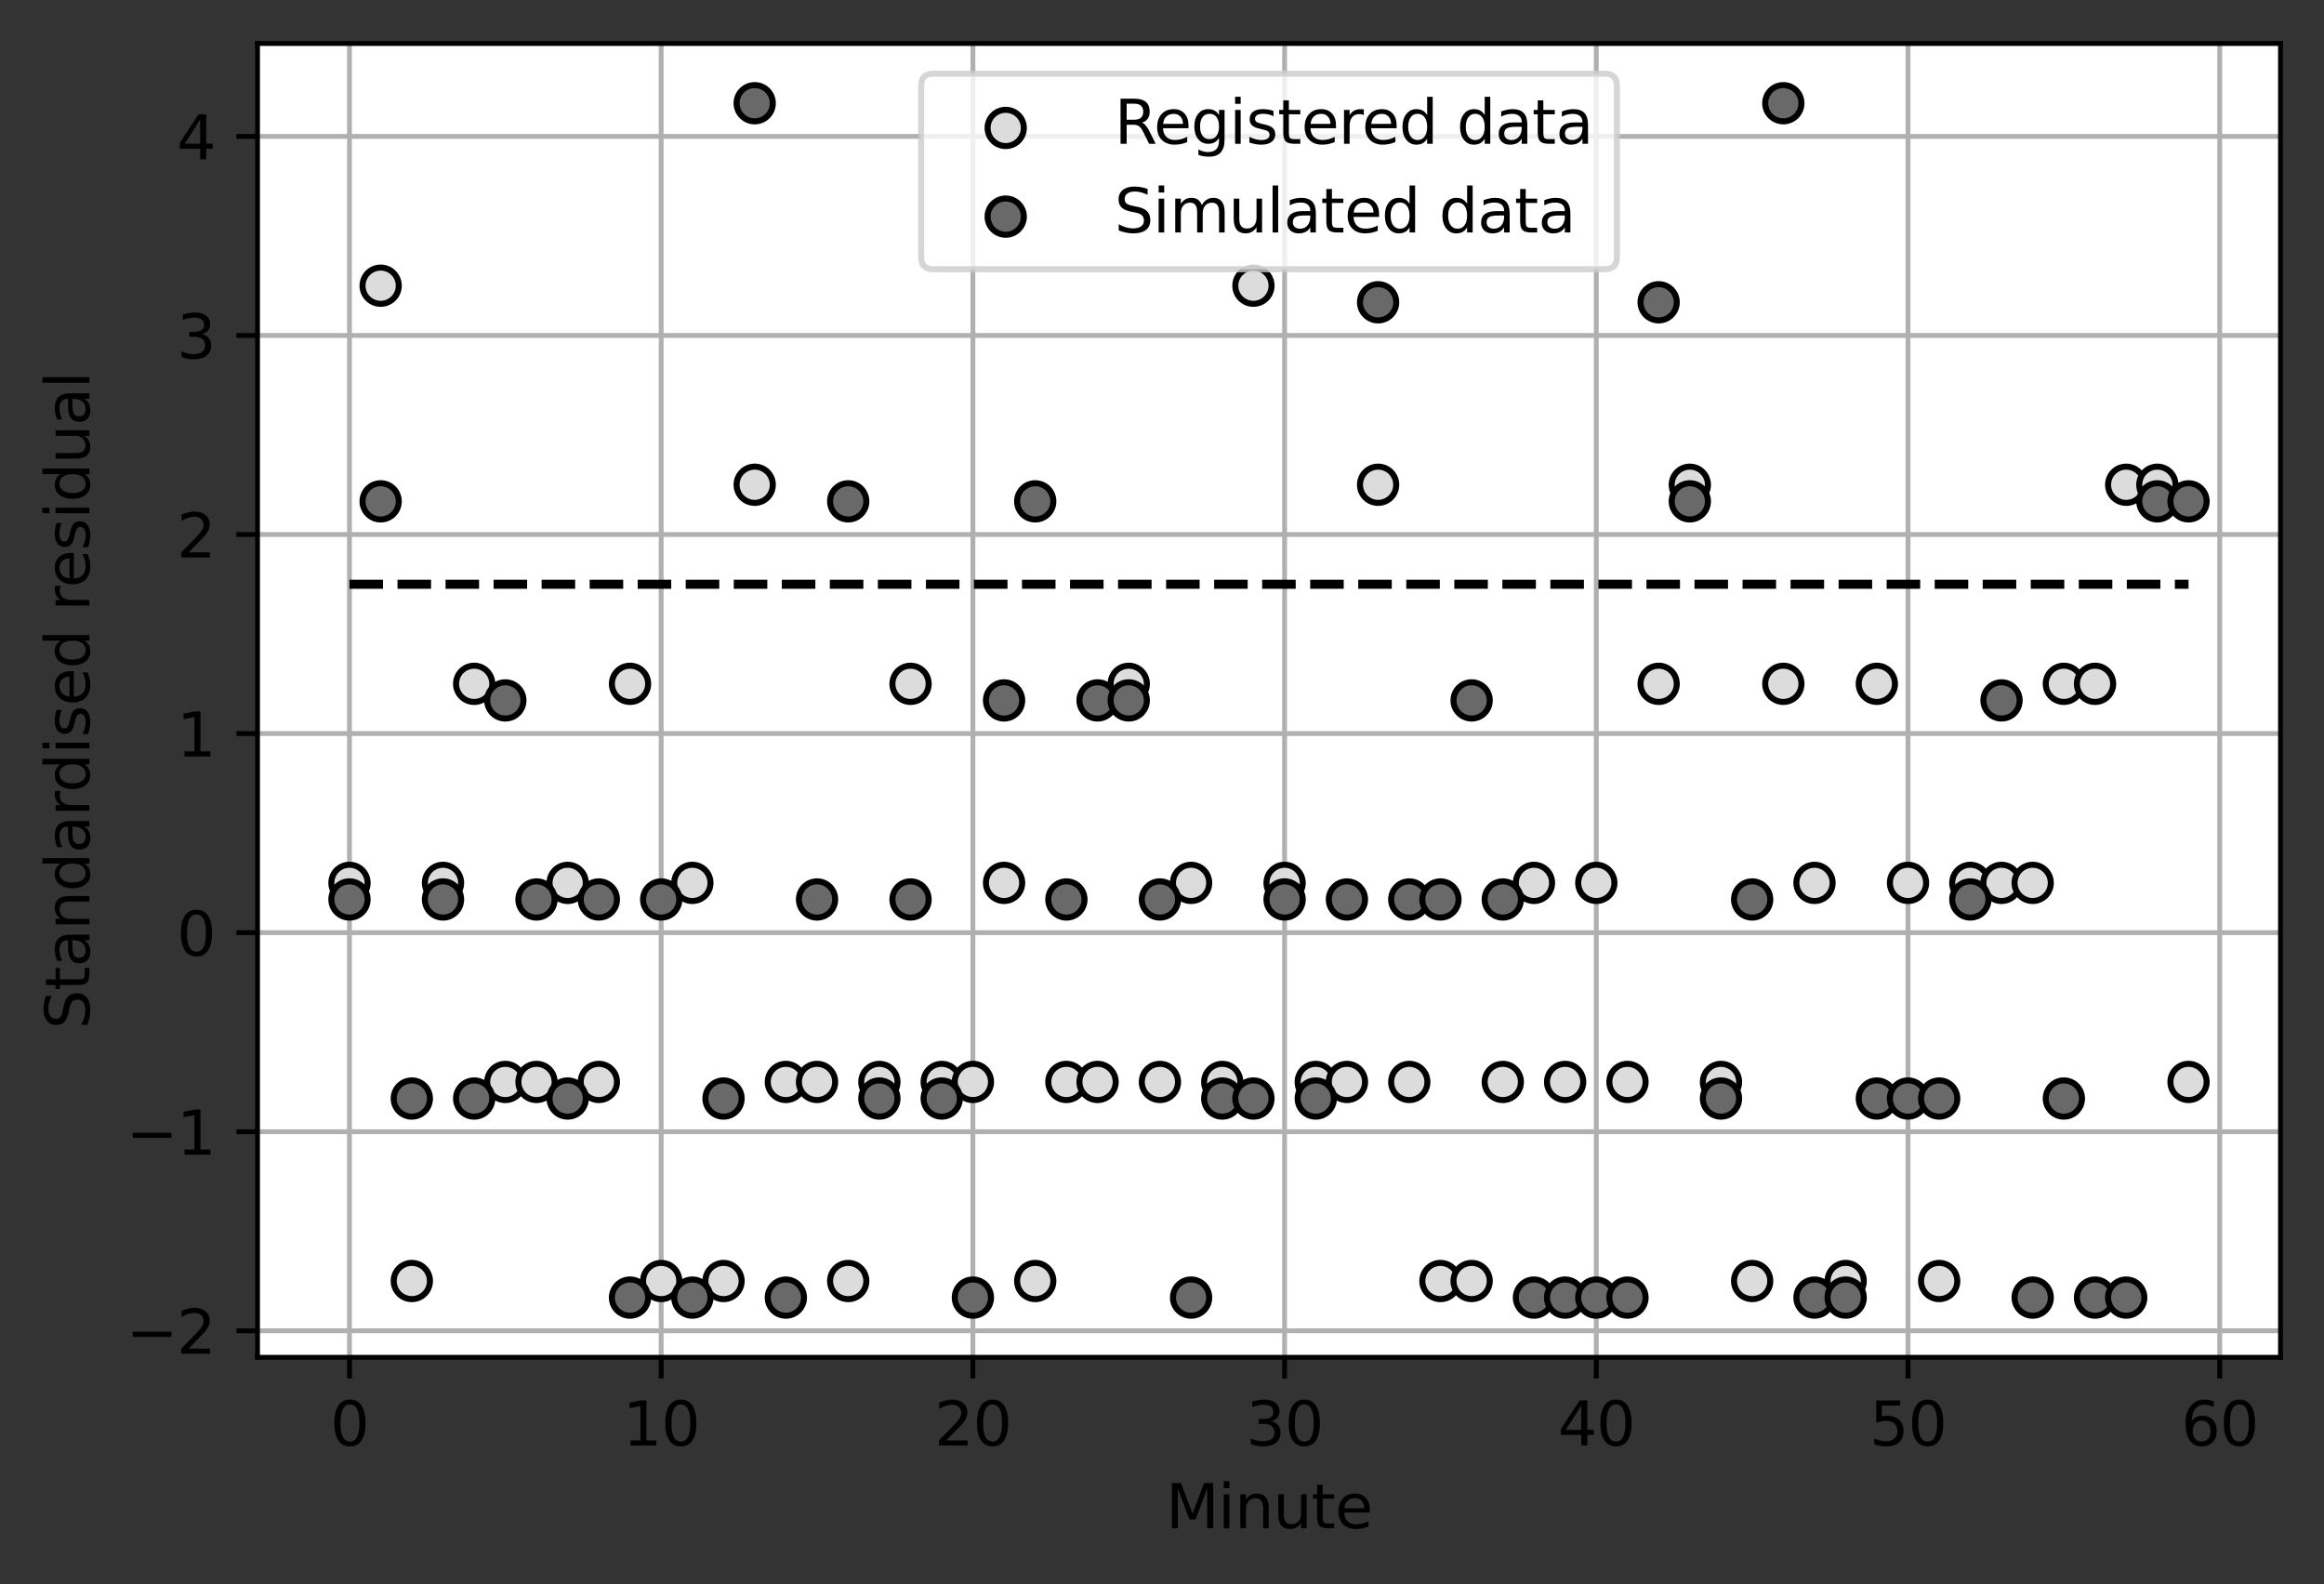 <?xml version="1.0" encoding="utf-8" standalone="no"?>
<!DOCTYPE svg PUBLIC "-//W3C//DTD SVG 1.1//EN"
  "http://www.w3.org/Graphics/SVG/1.1/DTD/svg11.dtd">
<svg xmlns:xlink="http://www.w3.org/1999/xlink" width="384.62pt" height="262.196pt" viewBox="0 0 384.62 262.196" xmlns="http://www.w3.org/2000/svg" version="1.1">
 <rect x="0" y="0" width="384.62" height="262.196" fill="#333333" stroke="none"/>
 <defs>
  <style type="text/css">*{stroke-linejoin: round; stroke-linecap: butt}</style>
 </defs>
 <g id="figure_1">
  <g id="patch_1">
   <path d="M 0 262.196 
L 384.62 262.196 
L 384.62 0 
L 0 0 
L 0 262.196 
z
" style="fill: none"/>
  </g>
  <g id="axes_1">
   <g id="patch_2">
    <path d="M 42.62 224.64 
L 377.42 224.64 
L 377.42 7.2 
L 42.62 7.2 
z
" style="fill: #ffffff"/>
   </g>
   <g id="matplotlib.axis_1">
    <g id="xtick_1">
     <g id="line2d_1">
      <path d="M 57.838 224.64 
L 57.838 7.2 
" clip-path="url(#p060f26363b)" style="fill: none; stroke: #b0b0b0; stroke-width: 0.8; stroke-linecap: square"/>
     </g>
     <g id="line2d_2">
      <defs>
       <path id="m3dff0ba8a2" d="M 0 0 
L 0 3.5 
" style="stroke: #000000; stroke-width: 0.8"/>
      </defs>
      <g>
       <use xlink:href="#m3dff0ba8a2" x="57.838" y="224.64" style="stroke: #000000; stroke-width: 0.8"/>
      </g>
     </g>
     <g id="text_1">
      <!-- 0 -->
      <g transform="translate(54.657 239.238)scale(0.1 -0.1)">
       <defs>
        <path id="DejaVuSans-30" d="M 2034 4250 
Q 1547 4250 1301 3770 
Q 1056 3291 1056 2328 
Q 1056 1369 1301 889 
Q 1547 409 2034 409 
Q 2525 409 2770 889 
Q 3016 1369 3016 2328 
Q 3016 3291 2770 3770 
Q 2525 4250 2034 4250 
z
M 2034 4750 
Q 2819 4750 3233 4129 
Q 3647 3509 3647 2328 
Q 3647 1150 3233 529 
Q 2819 -91 2034 -91 
Q 1250 -91 836 529 
Q 422 1150 422 2328 
Q 422 3509 836 4129 
Q 1250 4750 2034 4750 
z
" transform="scale(0.016)"/>
       </defs>
       <use xlink:href="#DejaVuSans-30"/>
      </g>
     </g>
    </g>
    <g id="xtick_2">
     <g id="line2d_3">
      <path d="M 109.426 224.64 
L 109.426 7.2 
" clip-path="url(#p060f26363b)" style="fill: none; stroke: #b0b0b0; stroke-width: 0.8; stroke-linecap: square"/>
     </g>
     <g id="line2d_4">
      <g>
       <use xlink:href="#m3dff0ba8a2" x="109.426" y="224.64" style="stroke: #000000; stroke-width: 0.8"/>
      </g>
     </g>
     <g id="text_2">
      <!-- 10 -->
      <g transform="translate(103.063 239.238)scale(0.1 -0.1)">
       <defs>
        <path id="DejaVuSans-31" d="M 794 531 
L 1825 531 
L 1825 4091 
L 703 3866 
L 703 4441 
L 1819 4666 
L 2450 4666 
L 2450 531 
L 3481 531 
L 3481 0 
L 794 0 
L 794 531 
z
" transform="scale(0.016)"/>
       </defs>
       <use xlink:href="#DejaVuSans-31"/>
       <use xlink:href="#DejaVuSans-30" x="63.623"/>
      </g>
     </g>
    </g>
    <g id="xtick_3">
     <g id="line2d_5">
      <path d="M 161.013 224.64 
L 161.013 7.2 
" clip-path="url(#p060f26363b)" style="fill: none; stroke: #b0b0b0; stroke-width: 0.8; stroke-linecap: square"/>
     </g>
     <g id="line2d_6">
      <g>
       <use xlink:href="#m3dff0ba8a2" x="161.013" y="224.64" style="stroke: #000000; stroke-width: 0.8"/>
      </g>
     </g>
     <g id="text_3">
      <!-- 20 -->
      <g transform="translate(154.65 239.238)scale(0.1 -0.1)">
       <defs>
        <path id="DejaVuSans-32" d="M 1228 531 
L 3431 531 
L 3431 0 
L 469 0 
L 469 531 
Q 828 903 1448 1529 
Q 2069 2156 2228 2338 
Q 2531 2678 2651 2914 
Q 2772 3150 2772 3378 
Q 2772 3750 2511 3984 
Q 2250 4219 1831 4219 
Q 1534 4219 1204 4116 
Q 875 4013 500 3803 
L 500 4441 
Q 881 4594 1212 4672 
Q 1544 4750 1819 4750 
Q 2544 4750 2975 4387 
Q 3406 4025 3406 3419 
Q 3406 3131 3298 2873 
Q 3191 2616 2906 2266 
Q 2828 2175 2409 1742 
Q 1991 1309 1228 531 
z
" transform="scale(0.016)"/>
       </defs>
       <use xlink:href="#DejaVuSans-32"/>
       <use xlink:href="#DejaVuSans-30" x="63.623"/>
      </g>
     </g>
    </g>
    <g id="xtick_4">
     <g id="line2d_7">
      <path d="M 212.6 224.64 
L 212.6 7.2 
" clip-path="url(#p060f26363b)" style="fill: none; stroke: #b0b0b0; stroke-width: 0.8; stroke-linecap: square"/>
     </g>
     <g id="line2d_8">
      <g>
       <use xlink:href="#m3dff0ba8a2" x="212.6" y="224.64" style="stroke: #000000; stroke-width: 0.8"/>
      </g>
     </g>
     <g id="text_4">
      <!-- 30 -->
      <g transform="translate(206.237 239.238)scale(0.1 -0.1)">
       <defs>
        <path id="DejaVuSans-33" d="M 2597 2516 
Q 3050 2419 3304 2112 
Q 3559 1806 3559 1356 
Q 3559 666 3084 287 
Q 2609 -91 1734 -91 
Q 1441 -91 1130 -33 
Q 819 25 488 141 
L 488 750 
Q 750 597 1062 519 
Q 1375 441 1716 441 
Q 2309 441 2620 675 
Q 2931 909 2931 1356 
Q 2931 1769 2642 2001 
Q 2353 2234 1838 2234 
L 1294 2234 
L 1294 2753 
L 1863 2753 
Q 2328 2753 2575 2939 
Q 2822 3125 2822 3475 
Q 2822 3834 2567 4026 
Q 2313 4219 1838 4219 
Q 1578 4219 1281 4162 
Q 984 4106 628 3988 
L 628 4550 
Q 988 4650 1302 4700 
Q 1616 4750 1894 4750 
Q 2613 4750 3031 4423 
Q 3450 4097 3450 3541 
Q 3450 3153 3228 2886 
Q 3006 2619 2597 2516 
z
" transform="scale(0.016)"/>
       </defs>
       <use xlink:href="#DejaVuSans-33"/>
       <use xlink:href="#DejaVuSans-30" x="63.623"/>
      </g>
     </g>
    </g>
    <g id="xtick_5">
     <g id="line2d_9">
      <path d="M 264.187 224.64 
L 264.187 7.2 
" clip-path="url(#p060f26363b)" style="fill: none; stroke: #b0b0b0; stroke-width: 0.8; stroke-linecap: square"/>
     </g>
     <g id="line2d_10">
      <g>
       <use xlink:href="#m3dff0ba8a2" x="264.187" y="224.64" style="stroke: #000000; stroke-width: 0.8"/>
      </g>
     </g>
     <g id="text_5">
      <!-- 40 -->
      <g transform="translate(257.824 239.238)scale(0.1 -0.1)">
       <defs>
        <path id="DejaVuSans-34" d="M 2419 4116 
L 825 1625 
L 2419 1625 
L 2419 4116 
z
M 2253 4666 
L 3047 4666 
L 3047 1625 
L 3713 1625 
L 3713 1100 
L 3047 1100 
L 3047 0 
L 2419 0 
L 2419 1100 
L 313 1100 
L 313 1709 
L 2253 4666 
z
" transform="scale(0.016)"/>
       </defs>
       <use xlink:href="#DejaVuSans-34"/>
       <use xlink:href="#DejaVuSans-30" x="63.623"/>
      </g>
     </g>
    </g>
    <g id="xtick_6">
     <g id="line2d_11">
      <path d="M 315.774 224.64 
L 315.774 7.2 
" clip-path="url(#p060f26363b)" style="fill: none; stroke: #b0b0b0; stroke-width: 0.8; stroke-linecap: square"/>
     </g>
     <g id="line2d_12">
      <g>
       <use xlink:href="#m3dff0ba8a2" x="315.774" y="224.64" style="stroke: #000000; stroke-width: 0.8"/>
      </g>
     </g>
     <g id="text_6">
      <!-- 50 -->
      <g transform="translate(309.411 239.238)scale(0.1 -0.1)">
       <defs>
        <path id="DejaVuSans-35" d="M 691 4666 
L 3169 4666 
L 3169 4134 
L 1269 4134 
L 1269 2991 
Q 1406 3038 1543 3061 
Q 1681 3084 1819 3084 
Q 2600 3084 3056 2656 
Q 3513 2228 3513 1497 
Q 3513 744 3044 326 
Q 2575 -91 1722 -91 
Q 1428 -91 1123 -41 
Q 819 9 494 109 
L 494 744 
Q 775 591 1075 516 
Q 1375 441 1709 441 
Q 2250 441 2565 725 
Q 2881 1009 2881 1497 
Q 2881 1984 2565 2268 
Q 2250 2553 1709 2553 
Q 1456 2553 1204 2497 
Q 953 2441 691 2322 
L 691 4666 
z
" transform="scale(0.016)"/>
       </defs>
       <use xlink:href="#DejaVuSans-35"/>
       <use xlink:href="#DejaVuSans-30" x="63.623"/>
      </g>
     </g>
    </g>
    <g id="xtick_7">
     <g id="line2d_13">
      <path d="M 367.361 224.64 
L 367.361 7.2 
" clip-path="url(#p060f26363b)" style="fill: none; stroke: #b0b0b0; stroke-width: 0.8; stroke-linecap: square"/>
     </g>
     <g id="line2d_14">
      <g>
       <use xlink:href="#m3dff0ba8a2" x="367.361" y="224.64" style="stroke: #000000; stroke-width: 0.8"/>
      </g>
     </g>
     <g id="text_7">
      <!-- 60 -->
      <g transform="translate(360.998 239.238)scale(0.1 -0.1)">
       <defs>
        <path id="DejaVuSans-36" d="M 2113 2584 
Q 1688 2584 1439 2293 
Q 1191 2003 1191 1497 
Q 1191 994 1439 701 
Q 1688 409 2113 409 
Q 2538 409 2786 701 
Q 3034 994 3034 1497 
Q 3034 2003 2786 2293 
Q 2538 2584 2113 2584 
z
M 3366 4563 
L 3366 3988 
Q 3128 4100 2886 4159 
Q 2644 4219 2406 4219 
Q 1781 4219 1451 3797 
Q 1122 3375 1075 2522 
Q 1259 2794 1537 2939 
Q 1816 3084 2150 3084 
Q 2853 3084 3261 2657 
Q 3669 2231 3669 1497 
Q 3669 778 3244 343 
Q 2819 -91 2113 -91 
Q 1303 -91 875 529 
Q 447 1150 447 2328 
Q 447 3434 972 4092 
Q 1497 4750 2381 4750 
Q 2619 4750 2861 4703 
Q 3103 4656 3366 4563 
z
" transform="scale(0.016)"/>
       </defs>
       <use xlink:href="#DejaVuSans-36"/>
       <use xlink:href="#DejaVuSans-30" x="63.623"/>
      </g>
     </g>
    </g>
    <g id="text_8">
     <!-- Minute -->
     <g transform="translate(192.943 252.917)scale(0.1 -0.1)">
      <defs>
       <path id="DejaVuSans-4d" d="M 628 4666 
L 1569 4666 
L 2759 1491 
L 3956 4666 
L 4897 4666 
L 4897 0 
L 4281 0 
L 4281 4097 
L 3078 897 
L 2444 897 
L 1241 4097 
L 1241 0 
L 628 0 
L 628 4666 
z
" transform="scale(0.016)"/>
       <path id="DejaVuSans-69" d="M 603 3500 
L 1178 3500 
L 1178 0 
L 603 0 
L 603 3500 
z
M 603 4863 
L 1178 4863 
L 1178 4134 
L 603 4134 
L 603 4863 
z
" transform="scale(0.016)"/>
       <path id="DejaVuSans-6e" d="M 3513 2113 
L 3513 0 
L 2938 0 
L 2938 2094 
Q 2938 2591 2744 2837 
Q 2550 3084 2163 3084 
Q 1697 3084 1428 2787 
Q 1159 2491 1159 1978 
L 1159 0 
L 581 0 
L 581 3500 
L 1159 3500 
L 1159 2956 
Q 1366 3272 1645 3428 
Q 1925 3584 2291 3584 
Q 2894 3584 3203 3211 
Q 3513 2838 3513 2113 
z
" transform="scale(0.016)"/>
       <path id="DejaVuSans-75" d="M 544 1381 
L 544 3500 
L 1119 3500 
L 1119 1403 
Q 1119 906 1312 657 
Q 1506 409 1894 409 
Q 2359 409 2629 706 
Q 2900 1003 2900 1516 
L 2900 3500 
L 3475 3500 
L 3475 0 
L 2900 0 
L 2900 538 
Q 2691 219 2414 64 
Q 2138 -91 1772 -91 
Q 1169 -91 856 284 
Q 544 659 544 1381 
z
M 1991 3584 
L 1991 3584 
z
" transform="scale(0.016)"/>
       <path id="DejaVuSans-74" d="M 1172 4494 
L 1172 3500 
L 2356 3500 
L 2356 3053 
L 1172 3053 
L 1172 1153 
Q 1172 725 1289 603 
Q 1406 481 1766 481 
L 2356 481 
L 2356 0 
L 1766 0 
Q 1100 0 847 248 
Q 594 497 594 1153 
L 594 3053 
L 172 3053 
L 172 3500 
L 594 3500 
L 594 4494 
L 1172 4494 
z
" transform="scale(0.016)"/>
       <path id="DejaVuSans-65" d="M 3597 1894 
L 3597 1613 
L 953 1613 
Q 991 1019 1311 708 
Q 1631 397 2203 397 
Q 2534 397 2845 478 
Q 3156 559 3463 722 
L 3463 178 
Q 3153 47 2828 -22 
Q 2503 -91 2169 -91 
Q 1331 -91 842 396 
Q 353 884 353 1716 
Q 353 2575 817 3079 
Q 1281 3584 2069 3584 
Q 2775 3584 3186 3129 
Q 3597 2675 3597 1894 
z
M 3022 2063 
Q 3016 2534 2758 2815 
Q 2500 3097 2075 3097 
Q 1594 3097 1305 2825 
Q 1016 2553 972 2059 
L 3022 2063 
z
" transform="scale(0.016)"/>
      </defs>
      <use xlink:href="#DejaVuSans-4d"/>
      <use xlink:href="#DejaVuSans-69" x="86.279"/>
      <use xlink:href="#DejaVuSans-6e" x="114.062"/>
      <use xlink:href="#DejaVuSans-75" x="177.441"/>
      <use xlink:href="#DejaVuSans-74" x="240.82"/>
      <use xlink:href="#DejaVuSans-65" x="280.029"/>
     </g>
    </g>
   </g>
   <g id="matplotlib.axis_2">
    <g id="ytick_1">
     <g id="line2d_15">
      <path d="M 42.62 220.247 
L 377.42 220.247 
" clip-path="url(#p060f26363b)" style="fill: none; stroke: #b0b0b0; stroke-width: 0.8; stroke-linecap: square"/>
     </g>
     <g id="line2d_16">
      <defs>
       <path id="m00a97aafa5" d="M 0 0 
L -3.5 0 
" style="stroke: #000000; stroke-width: 0.8"/>
      </defs>
      <g>
       <use xlink:href="#m00a97aafa5" x="42.62" y="220.247" style="stroke: #000000; stroke-width: 0.8"/>
      </g>
     </g>
     <g id="text_9">
      <!-- −2 -->
      <g transform="translate(20.878 224.046)scale(0.1 -0.1)">
       <defs>
        <path id="DejaVuSans-2212" d="M 678 2272 
L 4684 2272 
L 4684 1741 
L 678 1741 
L 678 2272 
z
" transform="scale(0.016)"/>
       </defs>
       <use xlink:href="#DejaVuSans-2212"/>
       <use xlink:href="#DejaVuSans-32" x="83.789"/>
      </g>
     </g>
    </g>
    <g id="ytick_2">
     <g id="line2d_17">
      <path d="M 42.62 187.302 
L 377.42 187.302 
" clip-path="url(#p060f26363b)" style="fill: none; stroke: #b0b0b0; stroke-width: 0.8; stroke-linecap: square"/>
     </g>
     <g id="line2d_18">
      <g>
       <use xlink:href="#m00a97aafa5" x="42.62" y="187.302" style="stroke: #000000; stroke-width: 0.8"/>
      </g>
     </g>
     <g id="text_10">
      <!-- −1 -->
      <g transform="translate(20.878 191.101)scale(0.1 -0.1)">
       <use xlink:href="#DejaVuSans-2212"/>
       <use xlink:href="#DejaVuSans-31" x="83.789"/>
      </g>
     </g>
    </g>
    <g id="ytick_3">
     <g id="line2d_19">
      <path d="M 42.62 154.356 
L 377.42 154.356 
" clip-path="url(#p060f26363b)" style="fill: none; stroke: #b0b0b0; stroke-width: 0.8; stroke-linecap: square"/>
     </g>
     <g id="line2d_20">
      <g>
       <use xlink:href="#m00a97aafa5" x="42.62" y="154.356" style="stroke: #000000; stroke-width: 0.8"/>
      </g>
     </g>
     <g id="text_11">
      <!-- 0 -->
      <g transform="translate(29.258 158.156)scale(0.1 -0.1)">
       <use xlink:href="#DejaVuSans-30"/>
      </g>
     </g>
    </g>
    <g id="ytick_4">
     <g id="line2d_21">
      <path d="M 42.62 121.411 
L 377.42 121.411 
" clip-path="url(#p060f26363b)" style="fill: none; stroke: #b0b0b0; stroke-width: 0.8; stroke-linecap: square"/>
     </g>
     <g id="line2d_22">
      <g>
       <use xlink:href="#m00a97aafa5" x="42.62" y="121.411" style="stroke: #000000; stroke-width: 0.8"/>
      </g>
     </g>
     <g id="text_12">
      <!-- 1 -->
      <g transform="translate(29.258 125.21)scale(0.1 -0.1)">
       <use xlink:href="#DejaVuSans-31"/>
      </g>
     </g>
    </g>
    <g id="ytick_5">
     <g id="line2d_23">
      <path d="M 42.62 88.465 
L 377.42 88.465 
" clip-path="url(#p060f26363b)" style="fill: none; stroke: #b0b0b0; stroke-width: 0.8; stroke-linecap: square"/>
     </g>
     <g id="line2d_24">
      <g>
       <use xlink:href="#m00a97aafa5" x="42.62" y="88.465" style="stroke: #000000; stroke-width: 0.8"/>
      </g>
     </g>
     <g id="text_13">
      <!-- 2 -->
      <g transform="translate(29.258 92.265)scale(0.1 -0.1)">
       <use xlink:href="#DejaVuSans-32"/>
      </g>
     </g>
    </g>
    <g id="ytick_6">
     <g id="line2d_25">
      <path d="M 42.62 55.52 
L 377.42 55.52 
" clip-path="url(#p060f26363b)" style="fill: none; stroke: #b0b0b0; stroke-width: 0.8; stroke-linecap: square"/>
     </g>
     <g id="line2d_26">
      <g>
       <use xlink:href="#m00a97aafa5" x="42.62" y="55.52" style="stroke: #000000; stroke-width: 0.8"/>
      </g>
     </g>
     <g id="text_14">
      <!-- 3 -->
      <g transform="translate(29.258 59.319)scale(0.1 -0.1)">
       <use xlink:href="#DejaVuSans-33"/>
      </g>
     </g>
    </g>
    <g id="ytick_7">
     <g id="line2d_27">
      <path d="M 42.62 22.575 
L 377.42 22.575 
" clip-path="url(#p060f26363b)" style="fill: none; stroke: #b0b0b0; stroke-width: 0.8; stroke-linecap: square"/>
     </g>
     <g id="line2d_28">
      <g>
       <use xlink:href="#m00a97aafa5" x="42.62" y="22.575" style="stroke: #000000; stroke-width: 0.8"/>
      </g>
     </g>
     <g id="text_15">
      <!-- 4 -->
      <g transform="translate(29.258 26.374)scale(0.1 -0.1)">
       <use xlink:href="#DejaVuSans-34"/>
      </g>
     </g>
    </g>
    <g id="text_16">
     <!-- Standardised residual -->
     <g transform="translate(14.798 170.311)rotate(-90)scale(0.1 -0.1)">
      <defs>
       <path id="DejaVuSans-53" d="M 3425 4513 
L 3425 3897 
Q 3066 4069 2747 4153 
Q 2428 4238 2131 4238 
Q 1616 4238 1336 4038 
Q 1056 3838 1056 3469 
Q 1056 3159 1242 3001 
Q 1428 2844 1947 2747 
L 2328 2669 
Q 3034 2534 3370 2195 
Q 3706 1856 3706 1288 
Q 3706 609 3251 259 
Q 2797 -91 1919 -91 
Q 1588 -91 1214 -16 
Q 841 59 441 206 
L 441 856 
Q 825 641 1194 531 
Q 1563 422 1919 422 
Q 2459 422 2753 634 
Q 3047 847 3047 1241 
Q 3047 1584 2836 1778 
Q 2625 1972 2144 2069 
L 1759 2144 
Q 1053 2284 737 2584 
Q 422 2884 422 3419 
Q 422 4038 858 4394 
Q 1294 4750 2059 4750 
Q 2388 4750 2728 4690 
Q 3069 4631 3425 4513 
z
" transform="scale(0.016)"/>
       <path id="DejaVuSans-61" d="M 2194 1759 
Q 1497 1759 1228 1600 
Q 959 1441 959 1056 
Q 959 750 1161 570 
Q 1363 391 1709 391 
Q 2188 391 2477 730 
Q 2766 1069 2766 1631 
L 2766 1759 
L 2194 1759 
z
M 3341 1997 
L 3341 0 
L 2766 0 
L 2766 531 
Q 2569 213 2275 61 
Q 1981 -91 1556 -91 
Q 1019 -91 701 211 
Q 384 513 384 1019 
Q 384 1609 779 1909 
Q 1175 2209 1959 2209 
L 2766 2209 
L 2766 2266 
Q 2766 2663 2505 2880 
Q 2244 3097 1772 3097 
Q 1472 3097 1187 3025 
Q 903 2953 641 2809 
L 641 3341 
Q 956 3463 1253 3523 
Q 1550 3584 1831 3584 
Q 2591 3584 2966 3190 
Q 3341 2797 3341 1997 
z
" transform="scale(0.016)"/>
       <path id="DejaVuSans-64" d="M 2906 2969 
L 2906 4863 
L 3481 4863 
L 3481 0 
L 2906 0 
L 2906 525 
Q 2725 213 2448 61 
Q 2172 -91 1784 -91 
Q 1150 -91 751 415 
Q 353 922 353 1747 
Q 353 2572 751 3078 
Q 1150 3584 1784 3584 
Q 2172 3584 2448 3432 
Q 2725 3281 2906 2969 
z
M 947 1747 
Q 947 1113 1208 752 
Q 1469 391 1925 391 
Q 2381 391 2643 752 
Q 2906 1113 2906 1747 
Q 2906 2381 2643 2742 
Q 2381 3103 1925 3103 
Q 1469 3103 1208 2742 
Q 947 2381 947 1747 
z
" transform="scale(0.016)"/>
       <path id="DejaVuSans-72" d="M 2631 2963 
Q 2534 3019 2420 3045 
Q 2306 3072 2169 3072 
Q 1681 3072 1420 2755 
Q 1159 2438 1159 1844 
L 1159 0 
L 581 0 
L 581 3500 
L 1159 3500 
L 1159 2956 
Q 1341 3275 1631 3429 
Q 1922 3584 2338 3584 
Q 2397 3584 2469 3576 
Q 2541 3569 2628 3553 
L 2631 2963 
z
" transform="scale(0.016)"/>
       <path id="DejaVuSans-73" d="M 2834 3397 
L 2834 2853 
Q 2591 2978 2328 3040 
Q 2066 3103 1784 3103 
Q 1356 3103 1142 2972 
Q 928 2841 928 2578 
Q 928 2378 1081 2264 
Q 1234 2150 1697 2047 
L 1894 2003 
Q 2506 1872 2764 1633 
Q 3022 1394 3022 966 
Q 3022 478 2636 193 
Q 2250 -91 1575 -91 
Q 1294 -91 989 -36 
Q 684 19 347 128 
L 347 722 
Q 666 556 975 473 
Q 1284 391 1588 391 
Q 1994 391 2212 530 
Q 2431 669 2431 922 
Q 2431 1156 2273 1281 
Q 2116 1406 1581 1522 
L 1381 1569 
Q 847 1681 609 1914 
Q 372 2147 372 2553 
Q 372 3047 722 3315 
Q 1072 3584 1716 3584 
Q 2034 3584 2315 3537 
Q 2597 3491 2834 3397 
z
" transform="scale(0.016)"/>
       <path id="DejaVuSans-20" transform="scale(0.016)"/>
       <path id="DejaVuSans-6c" d="M 603 4863 
L 1178 4863 
L 1178 0 
L 603 0 
L 603 4863 
z
" transform="scale(0.016)"/>
      </defs>
      <use xlink:href="#DejaVuSans-53"/>
      <use xlink:href="#DejaVuSans-74" x="63.477"/>
      <use xlink:href="#DejaVuSans-61" x="102.686"/>
      <use xlink:href="#DejaVuSans-6e" x="163.965"/>
      <use xlink:href="#DejaVuSans-64" x="227.344"/>
      <use xlink:href="#DejaVuSans-61" x="290.82"/>
      <use xlink:href="#DejaVuSans-72" x="352.1"/>
      <use xlink:href="#DejaVuSans-64" x="391.463"/>
      <use xlink:href="#DejaVuSans-69" x="454.939"/>
      <use xlink:href="#DejaVuSans-73" x="482.723"/>
      <use xlink:href="#DejaVuSans-65" x="534.822"/>
      <use xlink:href="#DejaVuSans-64" x="596.346"/>
      <use xlink:href="#DejaVuSans-20" x="659.822"/>
      <use xlink:href="#DejaVuSans-72" x="691.609"/>
      <use xlink:href="#DejaVuSans-65" x="730.473"/>
      <use xlink:href="#DejaVuSans-73" x="791.996"/>
      <use xlink:href="#DejaVuSans-69" x="844.096"/>
      <use xlink:href="#DejaVuSans-64" x="871.879"/>
      <use xlink:href="#DejaVuSans-75" x="935.355"/>
      <use xlink:href="#DejaVuSans-61" x="998.734"/>
      <use xlink:href="#DejaVuSans-6c" x="1060.014"/>
     </g>
    </g>
   </g>
   <g id="PathCollection_1">
    <defs>
     <path id="meb0585b8ca" d="M 0 3 
C 0.796 3 1.559 2.684 2.121 2.121 
C 2.684 1.559 3 0.796 3 0 
C 3 -0.796 2.684 -1.559 2.121 -2.121 
C 1.559 -2.684 0.796 -3 0 -3 
C -0.796 -3 -1.559 -2.684 -2.121 -2.121 
C -2.684 -1.559 -3 -0.796 -3 0 
C -3 0.796 -2.684 1.559 -2.121 2.121 
C -1.559 2.684 -0.796 3 0 3 
z
" style="stroke: #000000"/>
    </defs>
    <g clip-path="url(#p060f26363b)">
     <use xlink:href="#meb0585b8ca" x="57.838" y="146.12" style="fill: #dcdcdc; stroke: #000000"/>
     <use xlink:href="#meb0585b8ca" x="62.997" y="47.284" style="fill: #dcdcdc; stroke: #000000"/>
     <use xlink:href="#meb0585b8ca" x="68.156" y="212.011" style="fill: #dcdcdc; stroke: #000000"/>
     <use xlink:href="#meb0585b8ca" x="73.315" y="146.12" style="fill: #dcdcdc; stroke: #000000"/>
     <use xlink:href="#meb0585b8ca" x="78.473" y="113.175" style="fill: #dcdcdc; stroke: #000000"/>
     <use xlink:href="#meb0585b8ca" x="83.632" y="179.065" style="fill: #dcdcdc; stroke: #000000"/>
     <use xlink:href="#meb0585b8ca" x="88.791" y="179.065" style="fill: #dcdcdc; stroke: #000000"/>
     <use xlink:href="#meb0585b8ca" x="93.949" y="146.12" style="fill: #dcdcdc; stroke: #000000"/>
     <use xlink:href="#meb0585b8ca" x="99.108" y="179.065" style="fill: #dcdcdc; stroke: #000000"/>
     <use xlink:href="#meb0585b8ca" x="104.267" y="113.175" style="fill: #dcdcdc; stroke: #000000"/>
     <use xlink:href="#meb0585b8ca" x="109.426" y="212.011" style="fill: #dcdcdc; stroke: #000000"/>
     <use xlink:href="#meb0585b8ca" x="114.584" y="146.12" style="fill: #dcdcdc; stroke: #000000"/>
     <use xlink:href="#meb0585b8ca" x="119.743" y="212.011" style="fill: #dcdcdc; stroke: #000000"/>
     <use xlink:href="#meb0585b8ca" x="124.902" y="80.229" style="fill: #dcdcdc; stroke: #000000"/>
     <use xlink:href="#meb0585b8ca" x="130.06" y="179.065" style="fill: #dcdcdc; stroke: #000000"/>
     <use xlink:href="#meb0585b8ca" x="135.219" y="179.065" style="fill: #dcdcdc; stroke: #000000"/>
     <use xlink:href="#meb0585b8ca" x="140.378" y="212.011" style="fill: #dcdcdc; stroke: #000000"/>
     <use xlink:href="#meb0585b8ca" x="145.536" y="179.065" style="fill: #dcdcdc; stroke: #000000"/>
     <use xlink:href="#meb0585b8ca" x="150.695" y="113.175" style="fill: #dcdcdc; stroke: #000000"/>
     <use xlink:href="#meb0585b8ca" x="155.854" y="179.065" style="fill: #dcdcdc; stroke: #000000"/>
     <use xlink:href="#meb0585b8ca" x="161.013" y="179.065" style="fill: #dcdcdc; stroke: #000000"/>
     <use xlink:href="#meb0585b8ca" x="166.171" y="146.12" style="fill: #dcdcdc; stroke: #000000"/>
     <use xlink:href="#meb0585b8ca" x="171.33" y="212.011" style="fill: #dcdcdc; stroke: #000000"/>
     <use xlink:href="#meb0585b8ca" x="176.489" y="179.065" style="fill: #dcdcdc; stroke: #000000"/>
     <use xlink:href="#meb0585b8ca" x="181.647" y="179.065" style="fill: #dcdcdc; stroke: #000000"/>
     <use xlink:href="#meb0585b8ca" x="186.806" y="113.175" style="fill: #dcdcdc; stroke: #000000"/>
     <use xlink:href="#meb0585b8ca" x="191.965" y="179.065" style="fill: #dcdcdc; stroke: #000000"/>
     <use xlink:href="#meb0585b8ca" x="197.124" y="146.12" style="fill: #dcdcdc; stroke: #000000"/>
     <use xlink:href="#meb0585b8ca" x="202.282" y="179.065" style="fill: #dcdcdc; stroke: #000000"/>
     <use xlink:href="#meb0585b8ca" x="207.441" y="47.284" style="fill: #dcdcdc; stroke: #000000"/>
     <use xlink:href="#meb0585b8ca" x="212.6" y="146.12" style="fill: #dcdcdc; stroke: #000000"/>
     <use xlink:href="#meb0585b8ca" x="217.758" y="179.065" style="fill: #dcdcdc; stroke: #000000"/>
     <use xlink:href="#meb0585b8ca" x="222.917" y="179.065" style="fill: #dcdcdc; stroke: #000000"/>
     <use xlink:href="#meb0585b8ca" x="228.076" y="80.229" style="fill: #dcdcdc; stroke: #000000"/>
     <use xlink:href="#meb0585b8ca" x="233.234" y="179.065" style="fill: #dcdcdc; stroke: #000000"/>
     <use xlink:href="#meb0585b8ca" x="238.393" y="212.011" style="fill: #dcdcdc; stroke: #000000"/>
     <use xlink:href="#meb0585b8ca" x="243.552" y="212.011" style="fill: #dcdcdc; stroke: #000000"/>
     <use xlink:href="#meb0585b8ca" x="248.711" y="179.065" style="fill: #dcdcdc; stroke: #000000"/>
     <use xlink:href="#meb0585b8ca" x="253.869" y="146.12" style="fill: #dcdcdc; stroke: #000000"/>
     <use xlink:href="#meb0585b8ca" x="259.028" y="179.065" style="fill: #dcdcdc; stroke: #000000"/>
     <use xlink:href="#meb0585b8ca" x="264.187" y="146.12" style="fill: #dcdcdc; stroke: #000000"/>
     <use xlink:href="#meb0585b8ca" x="269.345" y="179.065" style="fill: #dcdcdc; stroke: #000000"/>
     <use xlink:href="#meb0585b8ca" x="274.504" y="113.175" style="fill: #dcdcdc; stroke: #000000"/>
     <use xlink:href="#meb0585b8ca" x="279.663" y="80.229" style="fill: #dcdcdc; stroke: #000000"/>
     <use xlink:href="#meb0585b8ca" x="284.822" y="179.065" style="fill: #dcdcdc; stroke: #000000"/>
     <use xlink:href="#meb0585b8ca" x="289.98" y="212.011" style="fill: #dcdcdc; stroke: #000000"/>
     <use xlink:href="#meb0585b8ca" x="295.139" y="113.175" style="fill: #dcdcdc; stroke: #000000"/>
     <use xlink:href="#meb0585b8ca" x="300.298" y="146.12" style="fill: #dcdcdc; stroke: #000000"/>
     <use xlink:href="#meb0585b8ca" x="305.456" y="212.011" style="fill: #dcdcdc; stroke: #000000"/>
     <use xlink:href="#meb0585b8ca" x="310.615" y="113.175" style="fill: #dcdcdc; stroke: #000000"/>
     <use xlink:href="#meb0585b8ca" x="315.774" y="146.12" style="fill: #dcdcdc; stroke: #000000"/>
     <use xlink:href="#meb0585b8ca" x="320.932" y="212.011" style="fill: #dcdcdc; stroke: #000000"/>
     <use xlink:href="#meb0585b8ca" x="326.091" y="146.12" style="fill: #dcdcdc; stroke: #000000"/>
     <use xlink:href="#meb0585b8ca" x="331.25" y="146.12" style="fill: #dcdcdc; stroke: #000000"/>
     <use xlink:href="#meb0585b8ca" x="336.409" y="146.12" style="fill: #dcdcdc; stroke: #000000"/>
     <use xlink:href="#meb0585b8ca" x="341.567" y="113.175" style="fill: #dcdcdc; stroke: #000000"/>
     <use xlink:href="#meb0585b8ca" x="346.726" y="113.175" style="fill: #dcdcdc; stroke: #000000"/>
     <use xlink:href="#meb0585b8ca" x="351.885" y="80.229" style="fill: #dcdcdc; stroke: #000000"/>
     <use xlink:href="#meb0585b8ca" x="357.043" y="80.229" style="fill: #dcdcdc; stroke: #000000"/>
     <use xlink:href="#meb0585b8ca" x="362.202" y="179.065" style="fill: #dcdcdc; stroke: #000000"/>
    </g>
   </g>
   <g id="PathCollection_2">
    <defs>
     <path id="m8cbd0688bc" d="M 0 3 
C 0.796 3 1.559 2.684 2.121 2.121 
C 2.684 1.559 3 0.796 3 0 
C 3 -0.796 2.684 -1.559 2.121 -2.121 
C 1.559 -2.684 0.796 -3 0 -3 
C -0.796 -3 -1.559 -2.684 -2.121 -2.121 
C -2.684 -1.559 -3 -0.796 -3 0 
C -3 0.796 -2.684 1.559 -2.121 2.121 
C -1.559 2.684 -0.796 3 0 3 
z
" style="stroke: #000000"/>
    </defs>
    <g clip-path="url(#p060f26363b)">
     <use xlink:href="#m8cbd0688bc" x="57.838" y="148.865" style="fill: #696969; stroke: #000000"/>
     <use xlink:href="#m8cbd0688bc" x="62.997" y="82.975" style="fill: #696969; stroke: #000000"/>
     <use xlink:href="#m8cbd0688bc" x="68.156" y="181.811" style="fill: #696969; stroke: #000000"/>
     <use xlink:href="#m8cbd0688bc" x="73.315" y="148.865" style="fill: #696969; stroke: #000000"/>
     <use xlink:href="#m8cbd0688bc" x="78.473" y="181.811" style="fill: #696969; stroke: #000000"/>
     <use xlink:href="#m8cbd0688bc" x="83.632" y="115.92" style="fill: #696969; stroke: #000000"/>
     <use xlink:href="#m8cbd0688bc" x="88.791" y="148.865" style="fill: #696969; stroke: #000000"/>
     <use xlink:href="#m8cbd0688bc" x="93.949" y="181.811" style="fill: #696969; stroke: #000000"/>
     <use xlink:href="#m8cbd0688bc" x="99.108" y="148.865" style="fill: #696969; stroke: #000000"/>
     <use xlink:href="#m8cbd0688bc" x="104.267" y="214.756" style="fill: #696969; stroke: #000000"/>
     <use xlink:href="#m8cbd0688bc" x="109.426" y="148.865" style="fill: #696969; stroke: #000000"/>
     <use xlink:href="#m8cbd0688bc" x="114.584" y="214.756" style="fill: #696969; stroke: #000000"/>
     <use xlink:href="#m8cbd0688bc" x="119.743" y="181.811" style="fill: #696969; stroke: #000000"/>
     <use xlink:href="#m8cbd0688bc" x="124.902" y="17.084" style="fill: #696969; stroke: #000000"/>
     <use xlink:href="#m8cbd0688bc" x="130.06" y="214.756" style="fill: #696969; stroke: #000000"/>
     <use xlink:href="#m8cbd0688bc" x="135.219" y="148.865" style="fill: #696969; stroke: #000000"/>
     <use xlink:href="#m8cbd0688bc" x="140.378" y="82.975" style="fill: #696969; stroke: #000000"/>
     <use xlink:href="#m8cbd0688bc" x="145.536" y="181.811" style="fill: #696969; stroke: #000000"/>
     <use xlink:href="#m8cbd0688bc" x="150.695" y="148.865" style="fill: #696969; stroke: #000000"/>
     <use xlink:href="#m8cbd0688bc" x="155.854" y="181.811" style="fill: #696969; stroke: #000000"/>
     <use xlink:href="#m8cbd0688bc" x="161.013" y="214.756" style="fill: #696969; stroke: #000000"/>
     <use xlink:href="#m8cbd0688bc" x="166.171" y="115.92" style="fill: #696969; stroke: #000000"/>
     <use xlink:href="#m8cbd0688bc" x="171.33" y="82.975" style="fill: #696969; stroke: #000000"/>
     <use xlink:href="#m8cbd0688bc" x="176.489" y="148.865" style="fill: #696969; stroke: #000000"/>
     <use xlink:href="#m8cbd0688bc" x="181.647" y="115.92" style="fill: #696969; stroke: #000000"/>
     <use xlink:href="#m8cbd0688bc" x="186.806" y="115.92" style="fill: #696969; stroke: #000000"/>
     <use xlink:href="#m8cbd0688bc" x="191.965" y="148.865" style="fill: #696969; stroke: #000000"/>
     <use xlink:href="#m8cbd0688bc" x="197.124" y="214.756" style="fill: #696969; stroke: #000000"/>
     <use xlink:href="#m8cbd0688bc" x="202.282" y="181.811" style="fill: #696969; stroke: #000000"/>
     <use xlink:href="#m8cbd0688bc" x="207.441" y="181.811" style="fill: #696969; stroke: #000000"/>
     <use xlink:href="#m8cbd0688bc" x="212.6" y="148.865" style="fill: #696969; stroke: #000000"/>
     <use xlink:href="#m8cbd0688bc" x="217.758" y="181.811" style="fill: #696969; stroke: #000000"/>
     <use xlink:href="#m8cbd0688bc" x="222.917" y="148.865" style="fill: #696969; stroke: #000000"/>
     <use xlink:href="#m8cbd0688bc" x="228.076" y="50.029" style="fill: #696969; stroke: #000000"/>
     <use xlink:href="#m8cbd0688bc" x="233.234" y="148.865" style="fill: #696969; stroke: #000000"/>
     <use xlink:href="#m8cbd0688bc" x="238.393" y="148.865" style="fill: #696969; stroke: #000000"/>
     <use xlink:href="#m8cbd0688bc" x="243.552" y="115.92" style="fill: #696969; stroke: #000000"/>
     <use xlink:href="#m8cbd0688bc" x="248.711" y="148.865" style="fill: #696969; stroke: #000000"/>
     <use xlink:href="#m8cbd0688bc" x="253.869" y="214.756" style="fill: #696969; stroke: #000000"/>
     <use xlink:href="#m8cbd0688bc" x="259.028" y="214.756" style="fill: #696969; stroke: #000000"/>
     <use xlink:href="#m8cbd0688bc" x="264.187" y="214.756" style="fill: #696969; stroke: #000000"/>
     <use xlink:href="#m8cbd0688bc" x="269.345" y="214.756" style="fill: #696969; stroke: #000000"/>
     <use xlink:href="#m8cbd0688bc" x="274.504" y="50.029" style="fill: #696969; stroke: #000000"/>
     <use xlink:href="#m8cbd0688bc" x="279.663" y="82.975" style="fill: #696969; stroke: #000000"/>
     <use xlink:href="#m8cbd0688bc" x="284.822" y="181.811" style="fill: #696969; stroke: #000000"/>
     <use xlink:href="#m8cbd0688bc" x="289.98" y="148.865" style="fill: #696969; stroke: #000000"/>
     <use xlink:href="#m8cbd0688bc" x="295.139" y="17.084" style="fill: #696969; stroke: #000000"/>
     <use xlink:href="#m8cbd0688bc" x="300.298" y="214.756" style="fill: #696969; stroke: #000000"/>
     <use xlink:href="#m8cbd0688bc" x="305.456" y="214.756" style="fill: #696969; stroke: #000000"/>
     <use xlink:href="#m8cbd0688bc" x="310.615" y="181.811" style="fill: #696969; stroke: #000000"/>
     <use xlink:href="#m8cbd0688bc" x="315.774" y="181.811" style="fill: #696969; stroke: #000000"/>
     <use xlink:href="#m8cbd0688bc" x="320.932" y="181.811" style="fill: #696969; stroke: #000000"/>
     <use xlink:href="#m8cbd0688bc" x="326.091" y="148.865" style="fill: #696969; stroke: #000000"/>
     <use xlink:href="#m8cbd0688bc" x="331.25" y="115.92" style="fill: #696969; stroke: #000000"/>
     <use xlink:href="#m8cbd0688bc" x="336.409" y="214.756" style="fill: #696969; stroke: #000000"/>
     <use xlink:href="#m8cbd0688bc" x="341.567" y="181.811" style="fill: #696969; stroke: #000000"/>
     <use xlink:href="#m8cbd0688bc" x="346.726" y="214.756" style="fill: #696969; stroke: #000000"/>
     <use xlink:href="#m8cbd0688bc" x="351.885" y="214.756" style="fill: #696969; stroke: #000000"/>
     <use xlink:href="#m8cbd0688bc" x="357.043" y="82.975" style="fill: #696969; stroke: #000000"/>
     <use xlink:href="#m8cbd0688bc" x="362.202" y="82.975" style="fill: #696969; stroke: #000000"/>
    </g>
   </g>
   <g id="line2d_29">
    <path d="M 57.838 96.702 
L 62.997 96.702 
L 68.156 96.702 
L 73.315 96.702 
L 78.473 96.702 
L 83.632 96.702 
L 88.791 96.702 
L 93.949 96.702 
L 99.108 96.702 
L 104.267 96.702 
L 109.426 96.702 
L 114.584 96.702 
L 119.743 96.702 
L 124.902 96.702 
L 130.06 96.702 
L 135.219 96.702 
L 140.378 96.702 
L 145.536 96.702 
L 150.695 96.702 
L 155.854 96.702 
L 161.013 96.702 
L 166.171 96.702 
L 171.33 96.702 
L 176.489 96.702 
L 181.647 96.702 
L 186.806 96.702 
L 191.965 96.702 
L 197.124 96.702 
L 202.282 96.702 
L 207.441 96.702 
L 212.6 96.702 
L 217.758 96.702 
L 222.917 96.702 
L 228.076 96.702 
L 233.234 96.702 
L 238.393 96.702 
L 243.552 96.702 
L 248.711 96.702 
L 253.869 96.702 
L 259.028 96.702 
L 264.187 96.702 
L 269.345 96.702 
L 274.504 96.702 
L 279.663 96.702 
L 284.822 96.702 
L 289.98 96.702 
L 295.139 96.702 
L 300.298 96.702 
L 305.456 96.702 
L 310.615 96.702 
L 315.774 96.702 
L 320.932 96.702 
L 326.091 96.702 
L 331.25 96.702 
L 336.409 96.702 
L 341.567 96.702 
L 346.726 96.702 
L 351.885 96.702 
L 357.043 96.702 
L 362.202 96.702 
" clip-path="url(#p060f26363b)" style="fill: none; stroke-dasharray: 5.55,2.4; stroke-dashoffset: 0; stroke: #000000; stroke-width: 1.5"/>
   </g>
   <g id="patch_3">
    <path d="M 42.62 224.64 
L 42.62 7.2 
" style="fill: none; stroke: #000000; stroke-width: 0.8; stroke-linejoin: miter; stroke-linecap: square"/>
   </g>
   <g id="patch_4">
    <path d="M 377.42 224.64 
L 377.42 7.2 
" style="fill: none; stroke: #000000; stroke-width: 0.8; stroke-linejoin: miter; stroke-linecap: square"/>
   </g>
   <g id="patch_5">
    <path d="M 42.62 224.64 
L 377.42 224.64 
" style="fill: none; stroke: #000000; stroke-width: 0.8; stroke-linejoin: miter; stroke-linecap: square"/>
   </g>
   <g id="patch_6">
    <path d="M 42.62 7.2 
L 377.42 7.2 
" style="fill: none; stroke: #000000; stroke-width: 0.8; stroke-linejoin: miter; stroke-linecap: square"/>
   </g>
   <g id="legend_1">
    <g id="patch_7">
     <path d="M 154.445 44.556 
L 265.596 44.556 
Q 267.596 44.556 267.596 42.556 
L 267.596 14.2 
Q 267.596 12.2 265.596 12.2 
L 154.445 12.2 
Q 152.445 12.2 152.445 14.2 
L 152.445 42.556 
Q 152.445 44.556 154.445 44.556 
z
" style="fill: #ffffff; opacity: 0.8; stroke: #cccccc; stroke-linejoin: miter"/>
    </g>
    <g id="PathCollection_3">
     <g>
      <use xlink:href="#meb0585b8ca" x="166.445" y="21.173" style="fill: #dcdcdc; stroke: #000000"/>
     </g>
    </g>
    <g id="text_17">
     <!-- Registered data -->
     <g transform="translate(184.445 23.798)scale(0.1 -0.1)">
      <defs>
       <path id="DejaVuSans-52" d="M 2841 2188 
Q 3044 2119 3236 1894 
Q 3428 1669 3622 1275 
L 4263 0 
L 3584 0 
L 2988 1197 
Q 2756 1666 2539 1819 
Q 2322 1972 1947 1972 
L 1259 1972 
L 1259 0 
L 628 0 
L 628 4666 
L 2053 4666 
Q 2853 4666 3247 4331 
Q 3641 3997 3641 3322 
Q 3641 2881 3436 2590 
Q 3231 2300 2841 2188 
z
M 1259 4147 
L 1259 2491 
L 2053 2491 
Q 2509 2491 2742 2702 
Q 2975 2913 2975 3322 
Q 2975 3731 2742 3939 
Q 2509 4147 2053 4147 
L 1259 4147 
z
" transform="scale(0.016)"/>
       <path id="DejaVuSans-67" d="M 2906 1791 
Q 2906 2416 2648 2759 
Q 2391 3103 1925 3103 
Q 1463 3103 1205 2759 
Q 947 2416 947 1791 
Q 947 1169 1205 825 
Q 1463 481 1925 481 
Q 2391 481 2648 825 
Q 2906 1169 2906 1791 
z
M 3481 434 
Q 3481 -459 3084 -895 
Q 2688 -1331 1869 -1331 
Q 1566 -1331 1297 -1286 
Q 1028 -1241 775 -1147 
L 775 -588 
Q 1028 -725 1275 -790 
Q 1522 -856 1778 -856 
Q 2344 -856 2625 -561 
Q 2906 -266 2906 331 
L 2906 616 
Q 2728 306 2450 153 
Q 2172 0 1784 0 
Q 1141 0 747 490 
Q 353 981 353 1791 
Q 353 2603 747 3093 
Q 1141 3584 1784 3584 
Q 2172 3584 2450 3431 
Q 2728 3278 2906 2969 
L 2906 3500 
L 3481 3500 
L 3481 434 
z
" transform="scale(0.016)"/>
      </defs>
      <use xlink:href="#DejaVuSans-52"/>
      <use xlink:href="#DejaVuSans-65" x="64.982"/>
      <use xlink:href="#DejaVuSans-67" x="126.506"/>
      <use xlink:href="#DejaVuSans-69" x="189.982"/>
      <use xlink:href="#DejaVuSans-73" x="217.766"/>
      <use xlink:href="#DejaVuSans-74" x="269.865"/>
      <use xlink:href="#DejaVuSans-65" x="309.074"/>
      <use xlink:href="#DejaVuSans-72" x="370.598"/>
      <use xlink:href="#DejaVuSans-65" x="409.461"/>
      <use xlink:href="#DejaVuSans-64" x="470.984"/>
      <use xlink:href="#DejaVuSans-20" x="534.461"/>
      <use xlink:href="#DejaVuSans-64" x="566.248"/>
      <use xlink:href="#DejaVuSans-61" x="629.725"/>
      <use xlink:href="#DejaVuSans-74" x="691.004"/>
      <use xlink:href="#DejaVuSans-61" x="730.213"/>
     </g>
    </g>
    <g id="PathCollection_4">
     <g>
      <use xlink:href="#m8cbd0688bc" x="166.445" y="35.852" style="fill: #696969; stroke: #000000"/>
     </g>
    </g>
    <g id="text_18">
     <!-- Simulated data -->
     <g transform="translate(184.445 38.477)scale(0.1 -0.1)">
      <defs>
       <path id="DejaVuSans-6d" d="M 3328 2828 
Q 3544 3216 3844 3400 
Q 4144 3584 4550 3584 
Q 5097 3584 5394 3201 
Q 5691 2819 5691 2113 
L 5691 0 
L 5113 0 
L 5113 2094 
Q 5113 2597 4934 2840 
Q 4756 3084 4391 3084 
Q 3944 3084 3684 2787 
Q 3425 2491 3425 1978 
L 3425 0 
L 2847 0 
L 2847 2094 
Q 2847 2600 2669 2842 
Q 2491 3084 2119 3084 
Q 1678 3084 1418 2786 
Q 1159 2488 1159 1978 
L 1159 0 
L 581 0 
L 581 3500 
L 1159 3500 
L 1159 2956 
Q 1356 3278 1631 3431 
Q 1906 3584 2284 3584 
Q 2666 3584 2933 3390 
Q 3200 3197 3328 2828 
z
" transform="scale(0.016)"/>
      </defs>
      <use xlink:href="#DejaVuSans-53"/>
      <use xlink:href="#DejaVuSans-69" x="63.477"/>
      <use xlink:href="#DejaVuSans-6d" x="91.26"/>
      <use xlink:href="#DejaVuSans-75" x="188.672"/>
      <use xlink:href="#DejaVuSans-6c" x="252.051"/>
      <use xlink:href="#DejaVuSans-61" x="279.834"/>
      <use xlink:href="#DejaVuSans-74" x="341.113"/>
      <use xlink:href="#DejaVuSans-65" x="380.322"/>
      <use xlink:href="#DejaVuSans-64" x="441.846"/>
      <use xlink:href="#DejaVuSans-20" x="505.322"/>
      <use xlink:href="#DejaVuSans-64" x="537.109"/>
      <use xlink:href="#DejaVuSans-61" x="600.586"/>
      <use xlink:href="#DejaVuSans-74" x="661.865"/>
      <use xlink:href="#DejaVuSans-61" x="701.074"/>
     </g>
    </g>
   </g>
  </g>
 </g>
 <defs>
  <clipPath id="p060f26363b">
   <rect x="42.62" y="7.2" width="334.8" height="217.44"/>
  </clipPath>
 </defs>
</svg>
